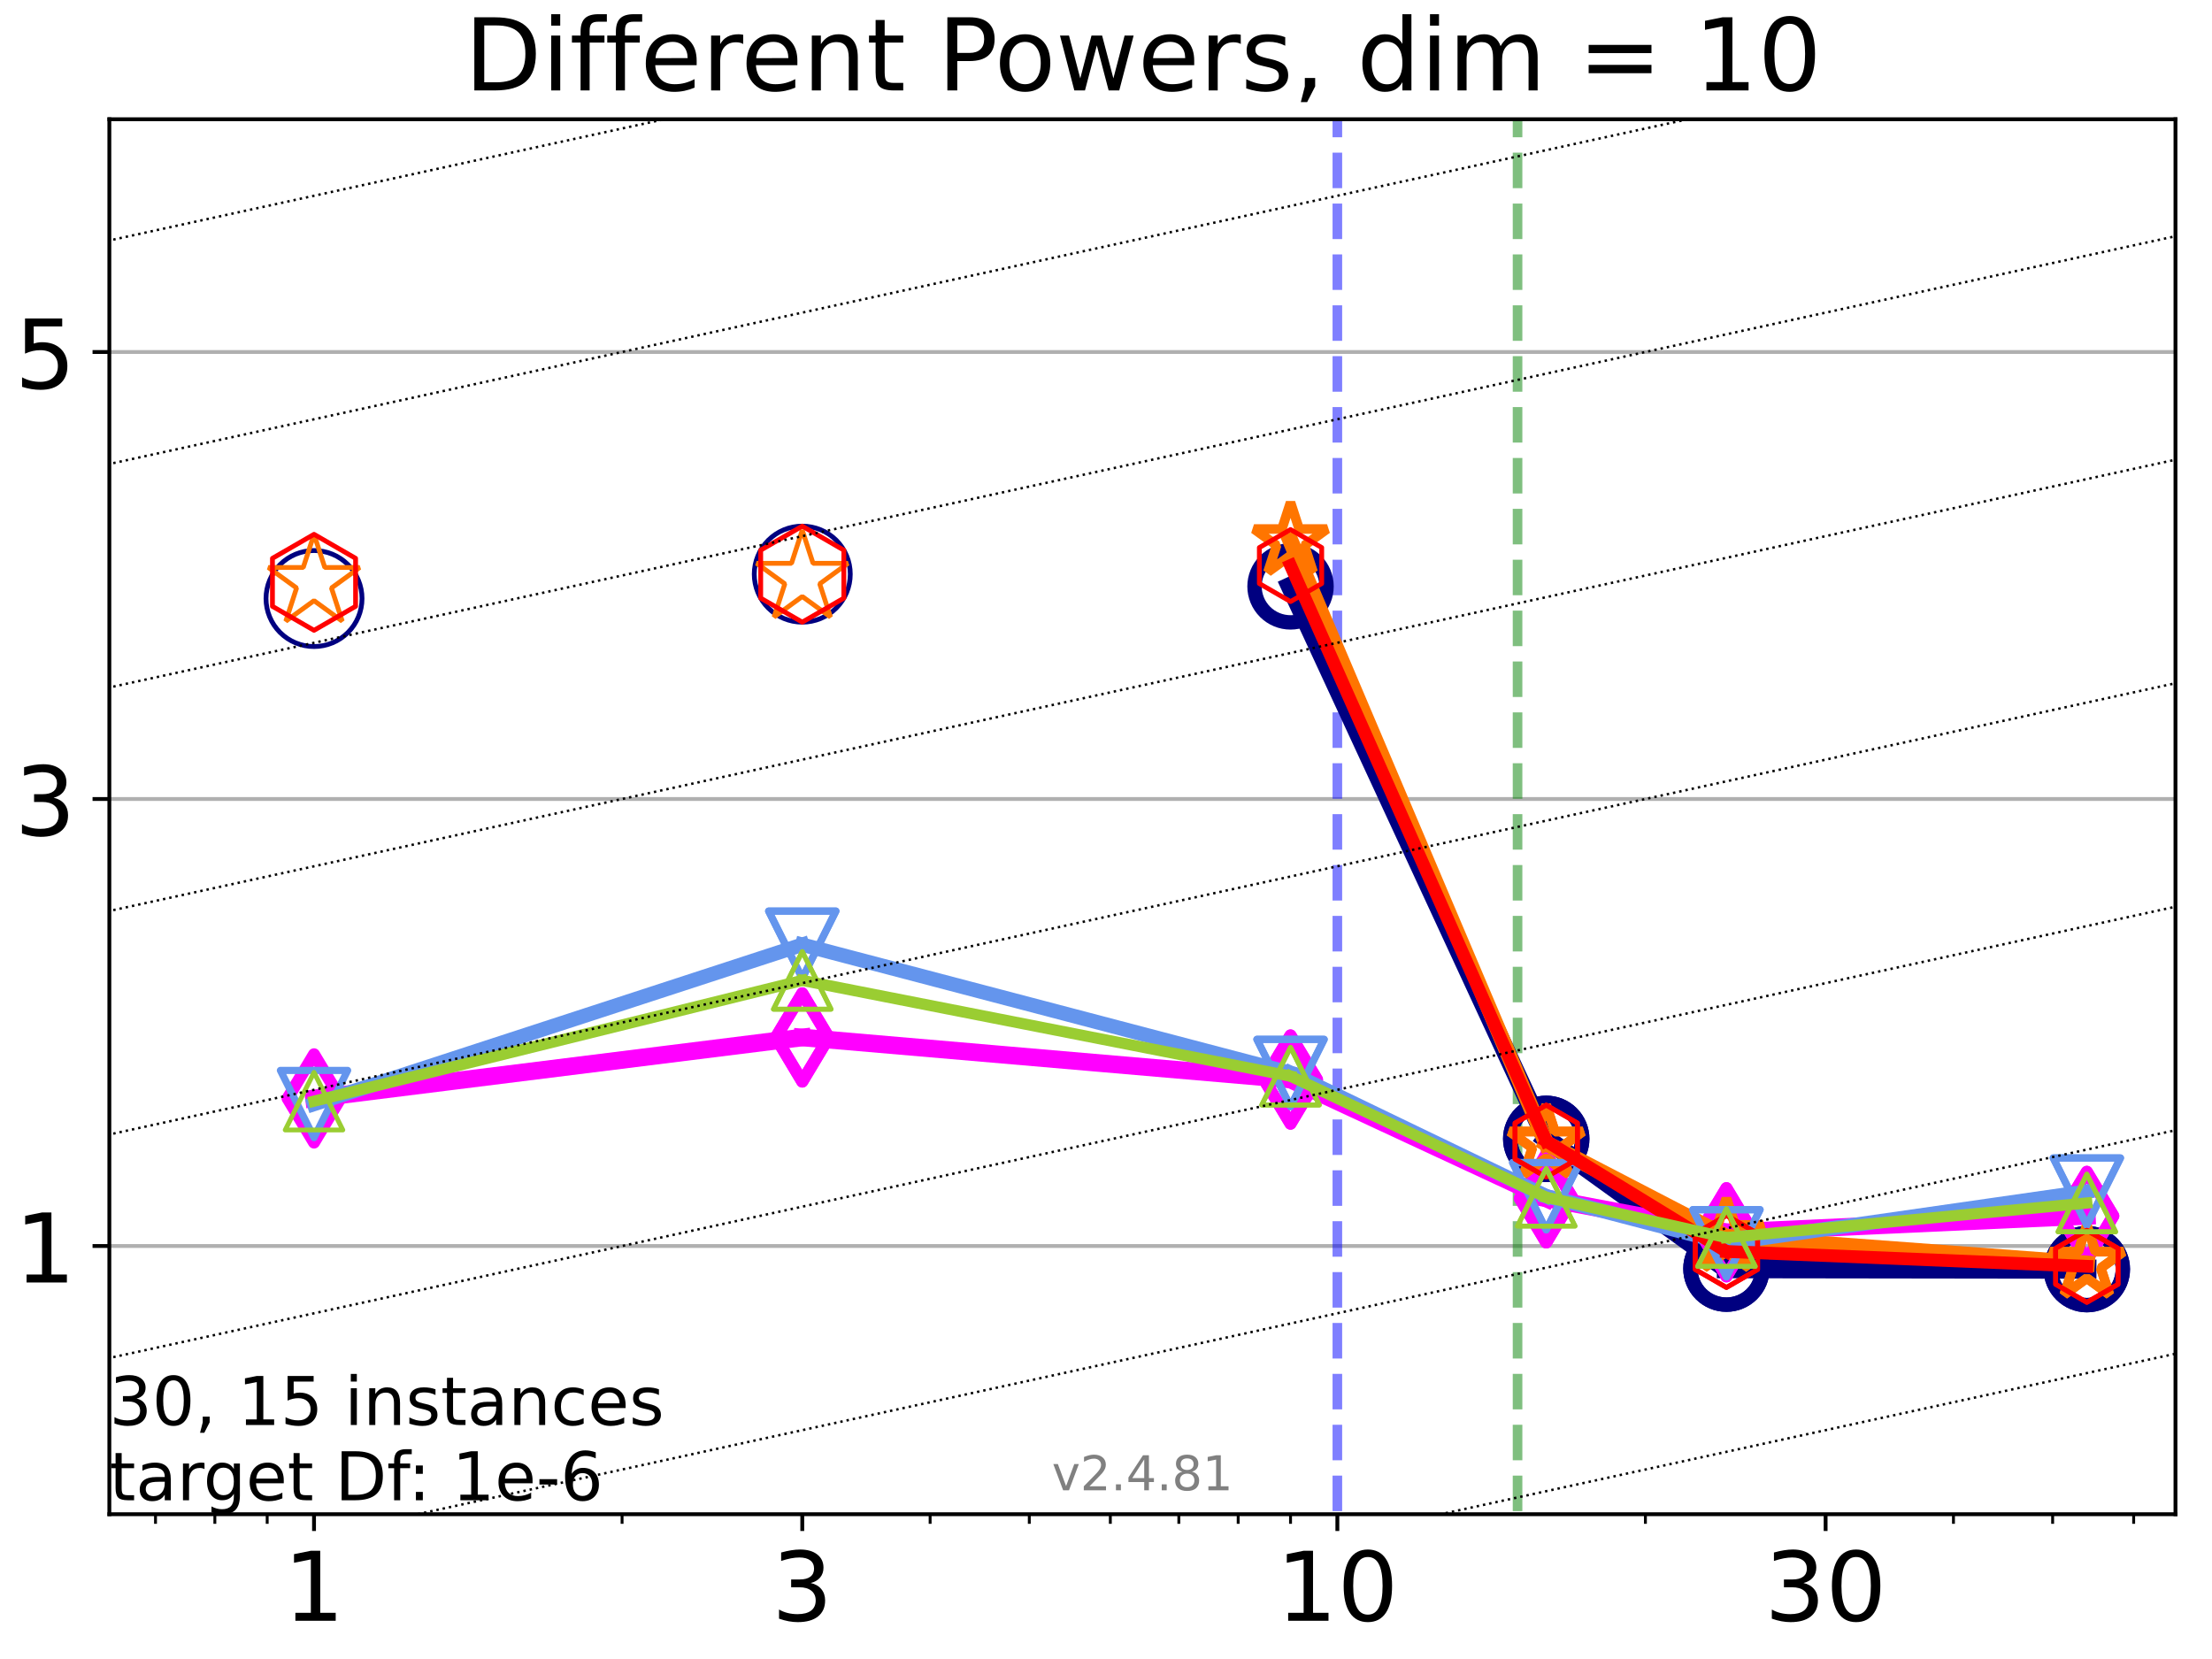 <?xml version="1.0" encoding="utf-8" standalone="no"?>
<!DOCTYPE svg PUBLIC "-//W3C//DTD SVG 1.1//EN"
  "http://www.w3.org/Graphics/SVG/1.1/DTD/svg11.dtd">
<!-- Created with matplotlib (https://matplotlib.org/) -->
<svg height="345.6pt" version="1.1" viewBox="0 0 460.8 345.6" width="460.8pt" xmlns="http://www.w3.org/2000/svg" xmlns:xlink="http://www.w3.org/1999/xlink">
 <defs>
  <style type="text/css">*{stroke-linecap:butt;stroke-linejoin:round;}</style>
 </defs>
 <g id="figure_1">
  <g id="patch_1">
   <path d="M 0 345.6 
L 460.8 345.6 
L 460.8 0 
L 0 0 
z
" style="fill:#ffffff;"/>
  </g>
  <g id="axes_1">
   <g id="patch_2">
    <path d="M 22.78 315.44 
L 453.192 315.44 
L 453.192 24.84 
L 22.78 24.84 
z
" style="fill:#ffffff;"/>
   </g>
   <g id="matplotlib.axis_1">
    <g id="xtick_1">
     <g id="line2d_1">
      <defs>
       <path d="M 0 0 
L 0 3.5 
" id="m863e0c7461" style="stroke:#000000;stroke-width:0.8;"/>
      </defs>
      <g>
       <use style="stroke:#000000;stroke-width:0.8;" x="65.416" xlink:href="#m863e0c7461" y="315.44"/>
      </g>
     </g>
     <g id="text_1">
      <!-- 1 -->
      <g transform="translate(59.053 337.637)scale(0.2 -0.2)">
       <defs>
        <path d="M 12.406 8.297 
L 28.516 8.297 
L 28.516 63.922 
L 10.984 60.406 
L 10.984 69.391 
L 28.422 72.906 
L 38.281 72.906 
L 38.281 8.297 
L 54.391 8.297 
L 54.391 0 
L 12.406 0 
z
" id="DejaVuSans-49"/>
       </defs>
       <use xlink:href="#DejaVuSans-49"/>
      </g>
     </g>
    </g>
    <g id="xtick_2">
     <g id="line2d_2">
      <g>
       <use style="stroke:#000000;stroke-width:0.8;" x="167.128" xlink:href="#m863e0c7461" y="315.44"/>
      </g>
     </g>
     <g id="text_2">
      <!-- 3 -->
      <g transform="translate(160.766 337.637)scale(0.2 -0.2)">
       <defs>
        <path d="M 40.578 39.312 
Q 47.656 37.797 51.625 33 
Q 55.609 28.219 55.609 21.188 
Q 55.609 10.406 48.188 4.484 
Q 40.766 -1.422 27.094 -1.422 
Q 22.516 -1.422 17.656 -0.516 
Q 12.797 0.391 7.625 2.203 
L 7.625 11.719 
Q 11.719 9.328 16.594 8.109 
Q 21.484 6.891 26.812 6.891 
Q 36.078 6.891 40.938 10.547 
Q 45.797 14.203 45.797 21.188 
Q 45.797 27.641 41.281 31.266 
Q 36.766 34.906 28.719 34.906 
L 20.219 34.906 
L 20.219 43.016 
L 29.109 43.016 
Q 36.375 43.016 40.234 45.922 
Q 44.094 48.828 44.094 54.297 
Q 44.094 59.906 40.109 62.906 
Q 36.141 65.922 28.719 65.922 
Q 24.656 65.922 20.016 65.031 
Q 15.375 64.156 9.812 62.312 
L 9.812 71.094 
Q 15.438 72.656 20.344 73.438 
Q 25.25 74.219 29.594 74.219 
Q 40.828 74.219 47.359 69.109 
Q 53.906 64.016 53.906 55.328 
Q 53.906 49.266 50.438 45.094 
Q 46.969 40.922 40.578 39.312 
z
" id="DejaVuSans-51"/>
       </defs>
       <use xlink:href="#DejaVuSans-51"/>
      </g>
     </g>
    </g>
    <g id="xtick_3">
     <g id="line2d_3">
      <g>
       <use style="stroke:#000000;stroke-width:0.8;" x="278.595" xlink:href="#m863e0c7461" y="315.44"/>
      </g>
     </g>
     <g id="text_3">
      <!-- 10 -->
      <g transform="translate(265.87 337.637)scale(0.2 -0.2)">
       <defs>
        <path d="M 31.781 66.406 
Q 24.172 66.406 20.328 58.906 
Q 16.5 51.422 16.5 36.375 
Q 16.5 21.391 20.328 13.891 
Q 24.172 6.391 31.781 6.391 
Q 39.453 6.391 43.281 13.891 
Q 47.125 21.391 47.125 36.375 
Q 47.125 51.422 43.281 58.906 
Q 39.453 66.406 31.781 66.406 
z
M 31.781 74.219 
Q 44.047 74.219 50.516 64.516 
Q 56.984 54.828 56.984 36.375 
Q 56.984 17.969 50.516 8.266 
Q 44.047 -1.422 31.781 -1.422 
Q 19.531 -1.422 13.062 8.266 
Q 6.594 17.969 6.594 36.375 
Q 6.594 54.828 13.062 64.516 
Q 19.531 74.219 31.781 74.219 
z
" id="DejaVuSans-48"/>
       </defs>
       <use xlink:href="#DejaVuSans-49"/>
       <use x="63.623" xlink:href="#DejaVuSans-48"/>
      </g>
     </g>
    </g>
    <g id="xtick_4">
     <g id="line2d_4">
      <g>
       <use style="stroke:#000000;stroke-width:0.8;" x="380.308" xlink:href="#m863e0c7461" y="315.44"/>
      </g>
     </g>
     <g id="text_4">
      <!-- 30 -->
      <g transform="translate(367.583 337.637)scale(0.2 -0.2)">
       <use xlink:href="#DejaVuSans-51"/>
       <use x="63.623" xlink:href="#DejaVuSans-48"/>
      </g>
     </g>
    </g>
    <g id="xtick_5">
     <g id="line2d_5">
      <defs>
       <path d="M 0 0 
L 0 2 
" id="me31917e8ab" style="stroke:#000000;stroke-width:0.6;"/>
      </defs>
      <g>
       <use style="stroke:#000000;stroke-width:0.6;" x="32.394" xlink:href="#me31917e8ab" y="315.44"/>
      </g>
     </g>
    </g>
    <g id="xtick_6">
     <g id="line2d_6">
      <g>
       <use style="stroke:#000000;stroke-width:0.6;" x="44.757" xlink:href="#me31917e8ab" y="315.44"/>
      </g>
     </g>
    </g>
    <g id="xtick_7">
     <g id="line2d_7">
      <g>
       <use style="stroke:#000000;stroke-width:0.6;" x="55.661" xlink:href="#me31917e8ab" y="315.44"/>
      </g>
     </g>
    </g>
    <g id="xtick_8">
     <g id="line2d_8">
      <g>
       <use style="stroke:#000000;stroke-width:0.6;" x="129.589" xlink:href="#me31917e8ab" y="315.44"/>
      </g>
     </g>
    </g>
    <g id="xtick_9">
     <g id="line2d_9">
      <g>
       <use style="stroke:#000000;stroke-width:0.6;" x="193.763" xlink:href="#me31917e8ab" y="315.44"/>
      </g>
     </g>
    </g>
    <g id="xtick_10">
     <g id="line2d_10">
      <g>
       <use style="stroke:#000000;stroke-width:0.6;" x="214.422" xlink:href="#me31917e8ab" y="315.44"/>
      </g>
     </g>
    </g>
    <g id="xtick_11">
     <g id="line2d_11">
      <g>
       <use style="stroke:#000000;stroke-width:0.6;" x="231.302" xlink:href="#me31917e8ab" y="315.44"/>
      </g>
     </g>
    </g>
    <g id="xtick_12">
     <g id="line2d_12">
      <g>
       <use style="stroke:#000000;stroke-width:0.6;" x="245.573" xlink:href="#me31917e8ab" y="315.44"/>
      </g>
     </g>
    </g>
    <g id="xtick_13">
     <g id="line2d_13">
      <g>
       <use style="stroke:#000000;stroke-width:0.6;" x="257.936" xlink:href="#me31917e8ab" y="315.44"/>
      </g>
     </g>
    </g>
    <g id="xtick_14">
     <g id="line2d_14">
      <g>
       <use style="stroke:#000000;stroke-width:0.6;" x="268.841" xlink:href="#me31917e8ab" y="315.44"/>
      </g>
     </g>
    </g>
    <g id="xtick_15">
     <g id="line2d_15">
      <g>
       <use style="stroke:#000000;stroke-width:0.6;" x="342.769" xlink:href="#me31917e8ab" y="315.44"/>
      </g>
     </g>
    </g>
    <g id="xtick_16">
     <g id="line2d_16">
      <g>
       <use style="stroke:#000000;stroke-width:0.6;" x="406.942" xlink:href="#me31917e8ab" y="315.44"/>
      </g>
     </g>
    </g>
    <g id="xtick_17">
     <g id="line2d_17">
      <g>
       <use style="stroke:#000000;stroke-width:0.6;" x="427.601" xlink:href="#me31917e8ab" y="315.44"/>
      </g>
     </g>
    </g>
    <g id="xtick_18">
     <g id="line2d_18">
      <g>
       <use style="stroke:#000000;stroke-width:0.6;" x="444.481" xlink:href="#me31917e8ab" y="315.44"/>
      </g>
     </g>
    </g>
   </g>
   <g id="matplotlib.axis_2">
    <g id="ytick_1">
     <g id="line2d_19">
      <path clip-path="url(#p511ff82c01)" d="M 22.78 259.568 
L 453.192 259.568 
" style="fill:none;stroke:#b0b0b0;stroke-linecap:square;stroke-width:0.8;"/>
     </g>
     <g id="line2d_20">
      <defs>
       <path d="M 0 0 
L -3.5 0 
" id="mee8be77654" style="stroke:#000000;stroke-width:0.8;"/>
      </defs>
      <g>
       <use style="stroke:#000000;stroke-width:0.8;" x="22.78" xlink:href="#mee8be77654" y="259.568"/>
      </g>
     </g>
     <g id="text_5">
      <!-- 1 -->
      <g transform="translate(3.055 267.166)scale(0.2 -0.2)">
       <use xlink:href="#DejaVuSans-49"/>
      </g>
     </g>
    </g>
    <g id="ytick_2">
     <g id="line2d_21">
      <path clip-path="url(#p511ff82c01)" d="M 22.78 166.448 
L 453.192 166.448 
" style="fill:none;stroke:#b0b0b0;stroke-linecap:square;stroke-width:0.8;"/>
     </g>
     <g id="line2d_22">
      <g>
       <use style="stroke:#000000;stroke-width:0.8;" x="22.78" xlink:href="#mee8be77654" y="166.448"/>
      </g>
     </g>
     <g id="text_6">
      <!-- 3 -->
      <g transform="translate(3.055 174.046)scale(0.2 -0.2)">
       <use xlink:href="#DejaVuSans-51"/>
      </g>
     </g>
    </g>
    <g id="ytick_3">
     <g id="line2d_23">
      <path clip-path="url(#p511ff82c01)" d="M 22.78 73.327 
L 453.192 73.327 
" style="fill:none;stroke:#b0b0b0;stroke-linecap:square;stroke-width:0.8;"/>
     </g>
     <g id="line2d_24">
      <g>
       <use style="stroke:#000000;stroke-width:0.8;" x="22.78" xlink:href="#mee8be77654" y="73.327"/>
      </g>
     </g>
     <g id="text_7">
      <!-- 5 -->
      <g transform="translate(3.055 80.926)scale(0.2 -0.2)">
       <defs>
        <path d="M 10.797 72.906 
L 49.516 72.906 
L 49.516 64.594 
L 19.828 64.594 
L 19.828 46.734 
Q 21.969 47.469 24.109 47.828 
Q 26.266 48.188 28.422 48.188 
Q 40.625 48.188 47.75 41.5 
Q 54.891 34.812 54.891 23.391 
Q 54.891 11.625 47.562 5.094 
Q 40.234 -1.422 26.906 -1.422 
Q 22.312 -1.422 17.547 -0.641 
Q 12.797 0.141 7.719 1.703 
L 7.719 11.625 
Q 12.109 9.234 16.797 8.062 
Q 21.484 6.891 26.703 6.891 
Q 35.156 6.891 40.078 11.328 
Q 45.016 15.766 45.016 23.391 
Q 45.016 31 40.078 35.438 
Q 35.156 39.891 26.703 39.891 
Q 22.75 39.891 18.812 39.016 
Q 14.891 38.141 10.797 36.281 
z
" id="DejaVuSans-53"/>
       </defs>
       <use xlink:href="#DejaVuSans-53"/>
      </g>
     </g>
    </g>
   </g>
   <g id="LineCollection_1">
    <path clip-path="url(#p511ff82c01)" d="M 278.595 346.6 
L 278.595 24.84 
" style="fill:none;stroke:#0000ff;stroke-dasharray:7.4,3.2;stroke-dashoffset:0;stroke-opacity:0.5;stroke-width:2;"/>
   </g>
   <g id="LineCollection_2">
    <path clip-path="url(#p511ff82c01)" d="M 316.134 346.6 
L 316.134 24.84 
" style="fill:none;stroke:#008000;stroke-dasharray:7.4,3.2;stroke-dashoffset:0;stroke-opacity:0.5;stroke-width:2;"/>
   </g>
   <g id="line2d_25">
    <path clip-path="url(#p511ff82c01)" d="M 268.841 122.157 
L 322.109 237.237 
" style="fill:none;stroke:#000080;stroke-linecap:square;stroke-width:4;"/>
    <defs>
     <path d="M 0 7.5 
C 1.989 7.5 3.897 6.71 5.303 5.303 
C 6.71 3.897 7.5 1.989 7.5 0 
C 7.5 -1.989 6.71 -3.897 5.303 -5.303 
C 3.897 -6.71 1.989 -7.5 0 -7.5 
C -1.989 -7.5 -3.897 -6.71 -5.303 -5.303 
C -6.71 -3.897 -7.5 -1.989 -7.5 0 
C -7.5 1.989 -6.71 3.897 -5.303 5.303 
C -3.897 6.71 -1.989 7.5 0 7.5 
z
" id="me7a2eaa8b9" style="stroke:#000080;stroke-width:3;"/>
    </defs>
    <g clip-path="url(#p511ff82c01)">
     <use style="fill-opacity:0;stroke:#000080;stroke-width:3;" x="268.841" xlink:href="#me7a2eaa8b9" y="122.157"/>
     <use style="fill-opacity:0;stroke:#000080;stroke-width:3;" x="322.109" xlink:href="#me7a2eaa8b9" y="237.237"/>
    </g>
   </g>
   <g id="line2d_26">
    <path clip-path="url(#p511ff82c01)" d="M 322.109 237.237 
L 359.648 264.283 
" style="fill:none;stroke:#000080;stroke-linecap:square;stroke-width:4;"/>
    <g clip-path="url(#p511ff82c01)">
     <use style="fill-opacity:0;stroke:#000080;stroke-width:3;" x="322.109" xlink:href="#me7a2eaa8b9" y="237.237"/>
     <use style="fill-opacity:0;stroke:#000080;stroke-width:3;" x="359.648" xlink:href="#me7a2eaa8b9" y="264.283"/>
    </g>
   </g>
   <g id="line2d_27">
    <path clip-path="url(#p511ff82c01)" d="M 359.648 264.283 
L 434.726 264.386 
" style="fill:none;stroke:#000080;stroke-linecap:square;stroke-width:4;"/>
    <g clip-path="url(#p511ff82c01)">
     <use style="fill-opacity:0;stroke:#000080;stroke-width:3;" x="359.648" xlink:href="#me7a2eaa8b9" y="264.283"/>
     <use style="fill-opacity:0;stroke:#000080;stroke-width:3;" x="434.726" xlink:href="#me7a2eaa8b9" y="264.386"/>
    </g>
   </g>
   <g id="line2d_28">
    <path clip-path="url(#p511ff82c01)" d="M 434.726 264.386 
" style="fill:none;stroke:#000080;stroke-linecap:square;stroke-width:4;"/>
    <g clip-path="url(#p511ff82c01)">
     <use style="fill-opacity:0;stroke:#000080;stroke-width:3;" x="434.726" xlink:href="#me7a2eaa8b9" y="264.386"/>
    </g>
   </g>
   <g id="line2d_29">
    <defs>
     <path d="M 0 10 
C 2.652 10 5.196 8.946 7.071 7.071 
C 8.946 5.196 10 2.652 10 0 
C 10 -2.652 8.946 -5.196 7.071 -7.071 
C 5.196 -8.946 2.652 -10 0 -10 
C -2.652 -10 -5.196 -8.946 -7.071 -7.071 
C -8.946 -5.196 -10 -2.652 -10 0 
C -10 2.652 -8.946 5.196 -7.071 7.071 
C -5.196 8.946 -2.652 10 0 10 
z
" id="m191b2356fd" style="stroke:#000080;"/>
    </defs>
    <g clip-path="url(#p511ff82c01)">
     <use style="fill-opacity:0;stroke:#000080;" x="65.416" xlink:href="#m191b2356fd" y="124.685"/>
     <use style="fill-opacity:0;stroke:#000080;" x="167.128" xlink:href="#m191b2356fd" y="119.605"/>
    </g>
   </g>
   <g id="line2d_30"/>
   <g id="line2d_31">
    <path clip-path="url(#p511ff82c01)" d="M 65.416 228.821 
L 167.128 216.122 
" style="fill:none;stroke:#ff00ff;stroke-linecap:square;stroke-width:3.667;"/>
    <defs>
     <path d="M -0 9.192 
L 5.515 0 
L 0 -9.192 
L -5.515 -0 
z
" id="m1f1f65302e" style="stroke:#ff00ff;stroke-linejoin:miter;stroke-width:2.5;"/>
    </defs>
    <g clip-path="url(#p511ff82c01)">
     <use style="fill-opacity:0;stroke:#ff00ff;stroke-linejoin:miter;stroke-width:2.5;" x="65.416" xlink:href="#m1f1f65302e" y="228.821"/>
     <use style="fill-opacity:0;stroke:#ff00ff;stroke-linejoin:miter;stroke-width:2.5;" x="167.128" xlink:href="#m1f1f65302e" y="216.122"/>
    </g>
   </g>
   <g id="line2d_32">
    <path clip-path="url(#p511ff82c01)" d="M 167.128 216.122 
L 268.841 224.889 
" style="fill:none;stroke:#ff00ff;stroke-linecap:square;stroke-width:3.667;"/>
    <g clip-path="url(#p511ff82c01)">
     <use style="fill-opacity:0;stroke:#ff00ff;stroke-linejoin:miter;stroke-width:2.5;" x="167.128" xlink:href="#m1f1f65302e" y="216.122"/>
     <use style="fill-opacity:0;stroke:#ff00ff;stroke-linejoin:miter;stroke-width:2.5;" x="268.841" xlink:href="#m1f1f65302e" y="224.889"/>
    </g>
   </g>
   <g id="line2d_33">
    <path clip-path="url(#p511ff82c01)" d="M 268.841 224.889 
L 322.109 249.639 
" style="fill:none;stroke:#ff00ff;stroke-linecap:square;stroke-width:3.667;"/>
    <g clip-path="url(#p511ff82c01)">
     <use style="fill-opacity:0;stroke:#ff00ff;stroke-linejoin:miter;stroke-width:2.5;" x="268.841" xlink:href="#m1f1f65302e" y="224.889"/>
     <use style="fill-opacity:0;stroke:#ff00ff;stroke-linejoin:miter;stroke-width:2.5;" x="322.109" xlink:href="#m1f1f65302e" y="249.639"/>
    </g>
   </g>
   <g id="line2d_34">
    <path clip-path="url(#p511ff82c01)" d="M 322.109 249.639 
L 359.648 256.707 
" style="fill:none;stroke:#ff00ff;stroke-linecap:square;stroke-width:3.667;"/>
    <g clip-path="url(#p511ff82c01)">
     <use style="fill-opacity:0;stroke:#ff00ff;stroke-linejoin:miter;stroke-width:2.5;" x="322.109" xlink:href="#m1f1f65302e" y="249.639"/>
     <use style="fill-opacity:0;stroke:#ff00ff;stroke-linejoin:miter;stroke-width:2.5;" x="359.648" xlink:href="#m1f1f65302e" y="256.707"/>
    </g>
   </g>
   <g id="line2d_35">
    <path clip-path="url(#p511ff82c01)" d="M 359.648 256.707 
L 434.726 253.301 
" style="fill:none;stroke:#ff00ff;stroke-linecap:square;stroke-width:3.667;"/>
    <g clip-path="url(#p511ff82c01)">
     <use style="fill-opacity:0;stroke:#ff00ff;stroke-linejoin:miter;stroke-width:2.5;" x="359.648" xlink:href="#m1f1f65302e" y="256.707"/>
     <use style="fill-opacity:0;stroke:#ff00ff;stroke-linejoin:miter;stroke-width:2.5;" x="434.726" xlink:href="#m1f1f65302e" y="253.301"/>
    </g>
   </g>
   <g id="line2d_36">
    <path clip-path="url(#p511ff82c01)" d="M 434.726 253.301 
" style="fill:none;stroke:#ff00ff;stroke-linecap:square;stroke-width:3.667;"/>
    <g clip-path="url(#p511ff82c01)">
     <use style="fill-opacity:0;stroke:#ff00ff;stroke-linejoin:miter;stroke-width:2.5;" x="434.726" xlink:href="#m1f1f65302e" y="253.301"/>
    </g>
   </g>
   <g id="line2d_37"/>
   <g id="line2d_38">
    <path clip-path="url(#p511ff82c01)" d="M 268.841 112.671 
L 322.109 238.188 
" style="fill:none;stroke:#ff7500;stroke-linecap:square;stroke-width:3.333;"/>
    <defs>
     <path d="M 0 -8 
L -1.796 -2.472 
L -7.608 -2.472 
L -2.906 0.944 
L -4.702 6.472 
L -0 3.056 
L 4.702 6.472 
L 2.906 0.944 
L 7.608 -2.472 
L 1.796 -2.472 
z
" id="m3a4ee6cb95" style="stroke:#ff7500;stroke-linejoin:bevel;stroke-width:2;"/>
    </defs>
    <g clip-path="url(#p511ff82c01)">
     <use style="fill-opacity:0;stroke:#ff7500;stroke-linejoin:bevel;stroke-width:2;" x="268.841" xlink:href="#m3a4ee6cb95" y="112.671"/>
     <use style="fill-opacity:0;stroke:#ff7500;stroke-linejoin:bevel;stroke-width:2;" x="322.109" xlink:href="#m3a4ee6cb95" y="238.188"/>
    </g>
   </g>
   <g id="line2d_39">
    <path clip-path="url(#p511ff82c01)" d="M 322.109 238.188 
L 359.648 257.665 
" style="fill:none;stroke:#ff7500;stroke-linecap:square;stroke-width:3.333;"/>
    <g clip-path="url(#p511ff82c01)">
     <use style="fill-opacity:0;stroke:#ff7500;stroke-linejoin:bevel;stroke-width:2;" x="322.109" xlink:href="#m3a4ee6cb95" y="238.188"/>
     <use style="fill-opacity:0;stroke:#ff7500;stroke-linejoin:bevel;stroke-width:2;" x="359.648" xlink:href="#m3a4ee6cb95" y="257.665"/>
    </g>
   </g>
   <g id="line2d_40">
    <path clip-path="url(#p511ff82c01)" d="M 359.648 257.665 
L 434.726 263.222 
" style="fill:none;stroke:#ff7500;stroke-linecap:square;stroke-width:3.333;"/>
    <g clip-path="url(#p511ff82c01)">
     <use style="fill-opacity:0;stroke:#ff7500;stroke-linejoin:bevel;stroke-width:2;" x="359.648" xlink:href="#m3a4ee6cb95" y="257.665"/>
     <use style="fill-opacity:0;stroke:#ff7500;stroke-linejoin:bevel;stroke-width:2;" x="434.726" xlink:href="#m3a4ee6cb95" y="263.222"/>
    </g>
   </g>
   <g id="line2d_41">
    <path clip-path="url(#p511ff82c01)" d="M 434.726 263.222 
" style="fill:none;stroke:#ff7500;stroke-linecap:square;stroke-width:3.333;"/>
    <g clip-path="url(#p511ff82c01)">
     <use style="fill-opacity:0;stroke:#ff7500;stroke-linejoin:bevel;stroke-width:2;" x="434.726" xlink:href="#m3a4ee6cb95" y="263.222"/>
    </g>
   </g>
   <g id="line2d_42">
    <defs>
     <path d="M 0 -10 
L -2.245 -3.09 
L -9.511 -3.09 
L -3.633 1.18 
L -5.878 8.09 
L -0 3.82 
L 5.878 8.09 
L 3.633 1.18 
L 9.511 -3.09 
L 2.245 -3.09 
z
" id="m91b46911b5" style="stroke:#ff7500;stroke-linejoin:bevel;"/>
    </defs>
    <g clip-path="url(#p511ff82c01)">
     <use style="fill-opacity:0;stroke:#ff7500;stroke-linejoin:bevel;" x="65.416" xlink:href="#m91b46911b5" y="121.309"/>
     <use style="fill-opacity:0;stroke:#ff7500;stroke-linejoin:bevel;" x="167.128" xlink:href="#m91b46911b5" y="120.442"/>
    </g>
   </g>
   <g id="line2d_43"/>
   <g id="line2d_44">
    <path clip-path="url(#p511ff82c01)" d="M 65.416 229.986 
L 167.128 196.801 
" style="fill:none;stroke:#6495ed;stroke-linecap:square;stroke-width:3;"/>
    <defs>
     <path d="M -0 7 
L 7 -7 
L -7 -7 
z
" id="m85364cd030" style="stroke:#6495ed;stroke-linejoin:miter;stroke-width:1.5;"/>
    </defs>
    <g clip-path="url(#p511ff82c01)">
     <use style="fill-opacity:0;stroke:#6495ed;stroke-linejoin:miter;stroke-width:1.5;" x="65.416" xlink:href="#m85364cd030" y="229.986"/>
     <use style="fill-opacity:0;stroke:#6495ed;stroke-linejoin:miter;stroke-width:1.5;" x="167.128" xlink:href="#m85364cd030" y="196.801"/>
    </g>
   </g>
   <g id="line2d_45">
    <path clip-path="url(#p511ff82c01)" d="M 167.128 196.801 
L 268.841 223.518 
" style="fill:none;stroke:#6495ed;stroke-linecap:square;stroke-width:3;"/>
    <g clip-path="url(#p511ff82c01)">
     <use style="fill-opacity:0;stroke:#6495ed;stroke-linejoin:miter;stroke-width:1.5;" x="167.128" xlink:href="#m85364cd030" y="196.801"/>
     <use style="fill-opacity:0;stroke:#6495ed;stroke-linejoin:miter;stroke-width:1.5;" x="268.841" xlink:href="#m85364cd030" y="223.518"/>
    </g>
   </g>
   <g id="line2d_46">
    <path clip-path="url(#p511ff82c01)" d="M 268.841 223.518 
L 322.109 249.19 
" style="fill:none;stroke:#6495ed;stroke-linecap:square;stroke-width:3;"/>
    <g clip-path="url(#p511ff82c01)">
     <use style="fill-opacity:0;stroke:#6495ed;stroke-linejoin:miter;stroke-width:1.5;" x="268.841" xlink:href="#m85364cd030" y="223.518"/>
     <use style="fill-opacity:0;stroke:#6495ed;stroke-linejoin:miter;stroke-width:1.5;" x="322.109" xlink:href="#m85364cd030" y="249.19"/>
    </g>
   </g>
   <g id="line2d_47">
    <path clip-path="url(#p511ff82c01)" d="M 322.109 249.19 
L 359.648 258.996 
" style="fill:none;stroke:#6495ed;stroke-linecap:square;stroke-width:3;"/>
    <g clip-path="url(#p511ff82c01)">
     <use style="fill-opacity:0;stroke:#6495ed;stroke-linejoin:miter;stroke-width:1.5;" x="322.109" xlink:href="#m85364cd030" y="249.19"/>
     <use style="fill-opacity:0;stroke:#6495ed;stroke-linejoin:miter;stroke-width:1.5;" x="359.648" xlink:href="#m85364cd030" y="258.996"/>
    </g>
   </g>
   <g id="line2d_48">
    <path clip-path="url(#p511ff82c01)" d="M 359.648 258.996 
L 434.726 248.229 
" style="fill:none;stroke:#6495ed;stroke-linecap:square;stroke-width:3;"/>
    <g clip-path="url(#p511ff82c01)">
     <use style="fill-opacity:0;stroke:#6495ed;stroke-linejoin:miter;stroke-width:1.5;" x="359.648" xlink:href="#m85364cd030" y="258.996"/>
     <use style="fill-opacity:0;stroke:#6495ed;stroke-linejoin:miter;stroke-width:1.5;" x="434.726" xlink:href="#m85364cd030" y="248.229"/>
    </g>
   </g>
   <g id="line2d_49">
    <path clip-path="url(#p511ff82c01)" d="M 434.726 248.229 
" style="fill:none;stroke:#6495ed;stroke-linecap:square;stroke-width:3;"/>
    <g clip-path="url(#p511ff82c01)">
     <use style="fill-opacity:0;stroke:#6495ed;stroke-linejoin:miter;stroke-width:1.5;" x="434.726" xlink:href="#m85364cd030" y="248.229"/>
    </g>
   </g>
   <g id="line2d_50"/>
   <g id="line2d_51">
    <path clip-path="url(#p511ff82c01)" d="M 268.841 117.816 
L 322.109 237.707 
" style="fill:none;stroke:#ff0000;stroke-linecap:square;stroke-width:2.667;"/>
    <defs>
     <path d="M 0 -7.5 
L -6.495 -3.75 
L -6.495 3.75 
L -0 7.5 
L 6.495 3.75 
L 6.495 -3.75 
z
" id="mb68295771c" style="stroke:#ff0000;stroke-linejoin:miter;"/>
    </defs>
    <g clip-path="url(#p511ff82c01)">
     <use style="fill-opacity:0;stroke:#ff0000;stroke-linejoin:miter;" x="268.841" xlink:href="#mb68295771c" y="117.816"/>
     <use style="fill-opacity:0;stroke:#ff0000;stroke-linejoin:miter;" x="322.109" xlink:href="#mb68295771c" y="237.707"/>
    </g>
   </g>
   <g id="line2d_52">
    <path clip-path="url(#p511ff82c01)" d="M 322.109 237.707 
L 359.648 260.705 
" style="fill:none;stroke:#ff0000;stroke-linecap:square;stroke-width:2.667;"/>
    <g clip-path="url(#p511ff82c01)">
     <use style="fill-opacity:0;stroke:#ff0000;stroke-linejoin:miter;" x="322.109" xlink:href="#mb68295771c" y="237.707"/>
     <use style="fill-opacity:0;stroke:#ff0000;stroke-linejoin:miter;" x="359.648" xlink:href="#mb68295771c" y="260.705"/>
    </g>
   </g>
   <g id="line2d_53">
    <path clip-path="url(#p511ff82c01)" d="M 359.648 260.705 
L 434.726 263.796 
" style="fill:none;stroke:#ff0000;stroke-linecap:square;stroke-width:2.667;"/>
    <g clip-path="url(#p511ff82c01)">
     <use style="fill-opacity:0;stroke:#ff0000;stroke-linejoin:miter;" x="359.648" xlink:href="#mb68295771c" y="260.705"/>
     <use style="fill-opacity:0;stroke:#ff0000;stroke-linejoin:miter;" x="434.726" xlink:href="#mb68295771c" y="263.796"/>
    </g>
   </g>
   <g id="line2d_54">
    <path clip-path="url(#p511ff82c01)" d="M 434.726 263.796 
" style="fill:none;stroke:#ff0000;stroke-linecap:square;stroke-width:2.667;"/>
    <g clip-path="url(#p511ff82c01)">
     <use style="fill-opacity:0;stroke:#ff0000;stroke-linejoin:miter;" x="434.726" xlink:href="#mb68295771c" y="263.796"/>
    </g>
   </g>
   <g id="line2d_55">
    <defs>
     <path d="M 0 -10 
L -8.66 -5 
L -8.66 5 
L -0 10 
L 8.66 5 
L 8.66 -5 
z
" id="mdbda9bc4ac" style="stroke:#ff0000;stroke-linejoin:miter;"/>
    </defs>
    <g clip-path="url(#p511ff82c01)">
     <use style="fill-opacity:0;stroke:#ff0000;stroke-linejoin:miter;" x="65.416" xlink:href="#mdbda9bc4ac" y="121.309"/>
     <use style="fill-opacity:0;stroke:#ff0000;stroke-linejoin:miter;" x="167.128" xlink:href="#mdbda9bc4ac" y="119.605"/>
    </g>
   </g>
   <g id="line2d_56"/>
   <g id="line2d_57">
    <path clip-path="url(#p511ff82c01)" d="M 65.416 229.395 
L 167.128 204.237 
" style="fill:none;stroke:#9acd32;stroke-linecap:square;stroke-width:2.333;"/>
    <defs>
     <path d="M 0 -6 
L -6 6 
L 6 6 
z
" id="mf0555dba3b" style="stroke:#9acd32;stroke-linejoin:miter;"/>
    </defs>
    <g clip-path="url(#p511ff82c01)">
     <use style="fill-opacity:0;stroke:#9acd32;stroke-linejoin:miter;" x="65.416" xlink:href="#mf0555dba3b" y="229.395"/>
     <use style="fill-opacity:0;stroke:#9acd32;stroke-linejoin:miter;" x="167.128" xlink:href="#mf0555dba3b" y="204.237"/>
    </g>
   </g>
   <g id="line2d_58">
    <path clip-path="url(#p511ff82c01)" d="M 167.128 204.237 
L 268.841 224.192 
" style="fill:none;stroke:#9acd32;stroke-linecap:square;stroke-width:2.333;"/>
    <g clip-path="url(#p511ff82c01)">
     <use style="fill-opacity:0;stroke:#9acd32;stroke-linejoin:miter;" x="167.128" xlink:href="#mf0555dba3b" y="204.237"/>
     <use style="fill-opacity:0;stroke:#9acd32;stroke-linejoin:miter;" x="268.841" xlink:href="#mf0555dba3b" y="224.192"/>
    </g>
   </g>
   <g id="line2d_59">
    <path clip-path="url(#p511ff82c01)" d="M 268.841 224.192 
L 322.109 249.413 
" style="fill:none;stroke:#9acd32;stroke-linecap:square;stroke-width:2.333;"/>
    <g clip-path="url(#p511ff82c01)">
     <use style="fill-opacity:0;stroke:#9acd32;stroke-linejoin:miter;" x="268.841" xlink:href="#mf0555dba3b" y="224.192"/>
     <use style="fill-opacity:0;stroke:#9acd32;stroke-linejoin:miter;" x="322.109" xlink:href="#mf0555dba3b" y="249.413"/>
    </g>
   </g>
   <g id="line2d_60">
    <path clip-path="url(#p511ff82c01)" d="M 322.109 249.413 
L 359.648 257.819 
" style="fill:none;stroke:#9acd32;stroke-linecap:square;stroke-width:2.333;"/>
    <g clip-path="url(#p511ff82c01)">
     <use style="fill-opacity:0;stroke:#9acd32;stroke-linejoin:miter;" x="322.109" xlink:href="#mf0555dba3b" y="249.413"/>
     <use style="fill-opacity:0;stroke:#9acd32;stroke-linejoin:miter;" x="359.648" xlink:href="#mf0555dba3b" y="257.819"/>
    </g>
   </g>
   <g id="line2d_61">
    <path clip-path="url(#p511ff82c01)" d="M 359.648 257.819 
L 434.726 250.606 
" style="fill:none;stroke:#9acd32;stroke-linecap:square;stroke-width:2.333;"/>
    <g clip-path="url(#p511ff82c01)">
     <use style="fill-opacity:0;stroke:#9acd32;stroke-linejoin:miter;" x="359.648" xlink:href="#mf0555dba3b" y="257.819"/>
     <use style="fill-opacity:0;stroke:#9acd32;stroke-linejoin:miter;" x="434.726" xlink:href="#mf0555dba3b" y="250.606"/>
    </g>
   </g>
   <g id="line2d_62">
    <path clip-path="url(#p511ff82c01)" d="M 434.726 250.606 
" style="fill:none;stroke:#9acd32;stroke-linecap:square;stroke-width:2.333;"/>
    <g clip-path="url(#p511ff82c01)">
     <use style="fill-opacity:0;stroke:#9acd32;stroke-linejoin:miter;" x="434.726" xlink:href="#mf0555dba3b" y="250.606"/>
    </g>
   </g>
   <g id="line2d_63"/>
   <g id="line2d_64">
    <path clip-path="url(#p511ff82c01)" d="M 157.464 346.6 
L 461.8 280.131 
" style="fill:none;stroke:#000000;stroke-dasharray:0.5,0.825;stroke-dashoffset:0;stroke-width:0.5;"/>
   </g>
   <g id="line2d_65">
    <path clip-path="url(#p511ff82c01)" d="M -1 334.65 
L 461.8 233.57 
" style="fill:none;stroke:#000000;stroke-dasharray:0.5,0.825;stroke-dashoffset:0;stroke-width:0.5;"/>
   </g>
   <g id="line2d_66">
    <path clip-path="url(#p511ff82c01)" d="M -1 288.09 
L 461.8 187.01 
" style="fill:none;stroke:#000000;stroke-dasharray:0.5,0.825;stroke-dashoffset:0;stroke-width:0.5;"/>
   </g>
   <g id="line2d_67">
    <path clip-path="url(#p511ff82c01)" d="M -1 241.529 
L 461.8 140.45 
" style="fill:none;stroke:#000000;stroke-dasharray:0.5,0.825;stroke-dashoffset:0;stroke-width:0.5;"/>
   </g>
   <g id="line2d_68">
    <path clip-path="url(#p511ff82c01)" d="M -1 194.969 
L 461.8 93.89 
" style="fill:none;stroke:#000000;stroke-dasharray:0.5,0.825;stroke-dashoffset:0;stroke-width:0.5;"/>
   </g>
   <g id="line2d_69">
    <path clip-path="url(#p511ff82c01)" d="M -1 148.409 
L 461.8 47.33 
" style="fill:none;stroke:#000000;stroke-dasharray:0.5,0.825;stroke-dashoffset:0;stroke-width:0.5;"/>
   </g>
   <g id="line2d_70">
    <path clip-path="url(#p511ff82c01)" d="M -1 101.849 
L 461.8 0.77 
" style="fill:none;stroke:#000000;stroke-dasharray:0.5,0.825;stroke-dashoffset:0;stroke-width:0.5;"/>
   </g>
   <g id="line2d_71">
    <path clip-path="url(#p511ff82c01)" d="M -1 55.289 
L 256.724 -1 
" style="fill:none;stroke:#000000;stroke-dasharray:0.5,0.825;stroke-dashoffset:0;stroke-width:0.5;"/>
   </g>
   <g id="line2d_72">
    <path clip-path="url(#p511ff82c01)" d="M -1 8.729 
L 43.545 -1 
" style="fill:none;stroke:#000000;stroke-dasharray:0.5,0.825;stroke-dashoffset:0;stroke-width:0.5;"/>
   </g>
   <g id="patch_3">
    <path d="M 22.78 315.44 
L 22.78 24.84 
" style="fill:none;stroke:#000000;stroke-linecap:square;stroke-linejoin:miter;stroke-width:0.8;"/>
   </g>
   <g id="patch_4">
    <path d="M 453.192 315.44 
L 453.192 24.84 
" style="fill:none;stroke:#000000;stroke-linecap:square;stroke-linejoin:miter;stroke-width:0.8;"/>
   </g>
   <g id="patch_5">
    <path d="M 22.78 315.44 
L 453.192 315.44 
" style="fill:none;stroke:#000000;stroke-linecap:square;stroke-linejoin:miter;stroke-width:0.8;"/>
   </g>
   <g id="patch_6">
    <path d="M 22.78 24.84 
L 453.192 24.84 
" style="fill:none;stroke:#000000;stroke-linecap:square;stroke-linejoin:miter;stroke-width:0.8;"/>
   </g>
   <g id="text_8">
    <!-- 30, 15 instances -->
    <g transform="translate(22.78 296.851)scale(0.14 -0.14)">
     <defs>
      <path d="M 11.719 12.406 
L 22.016 12.406 
L 22.016 4 
L 14.016 -11.625 
L 7.719 -11.625 
L 11.719 4 
z
" id="DejaVuSans-44"/>
      <path id="DejaVuSans-32"/>
      <path d="M 9.422 54.688 
L 18.406 54.688 
L 18.406 0 
L 9.422 0 
z
M 9.422 75.984 
L 18.406 75.984 
L 18.406 64.594 
L 9.422 64.594 
z
" id="DejaVuSans-105"/>
      <path d="M 54.891 33.016 
L 54.891 0 
L 45.906 0 
L 45.906 32.719 
Q 45.906 40.484 42.875 44.328 
Q 39.844 48.188 33.797 48.188 
Q 26.516 48.188 22.312 43.547 
Q 18.109 38.922 18.109 30.906 
L 18.109 0 
L 9.078 0 
L 9.078 54.688 
L 18.109 54.688 
L 18.109 46.188 
Q 21.344 51.125 25.703 53.562 
Q 30.078 56 35.797 56 
Q 45.219 56 50.047 50.172 
Q 54.891 44.344 54.891 33.016 
z
" id="DejaVuSans-110"/>
      <path d="M 44.281 53.078 
L 44.281 44.578 
Q 40.484 46.531 36.375 47.5 
Q 32.281 48.484 27.875 48.484 
Q 21.188 48.484 17.844 46.438 
Q 14.5 44.391 14.5 40.281 
Q 14.5 37.156 16.891 35.375 
Q 19.281 33.594 26.516 31.984 
L 29.594 31.297 
Q 39.156 29.25 43.188 25.516 
Q 47.219 21.781 47.219 15.094 
Q 47.219 7.469 41.188 3.016 
Q 35.156 -1.422 24.609 -1.422 
Q 20.219 -1.422 15.453 -0.562 
Q 10.688 0.297 5.422 2 
L 5.422 11.281 
Q 10.406 8.688 15.234 7.391 
Q 20.062 6.109 24.812 6.109 
Q 31.156 6.109 34.562 8.281 
Q 37.984 10.453 37.984 14.406 
Q 37.984 18.062 35.516 20.016 
Q 33.062 21.969 24.703 23.781 
L 21.578 24.516 
Q 13.234 26.266 9.516 29.906 
Q 5.812 33.547 5.812 39.891 
Q 5.812 47.609 11.281 51.797 
Q 16.75 56 26.812 56 
Q 31.781 56 36.172 55.266 
Q 40.578 54.547 44.281 53.078 
z
" id="DejaVuSans-115"/>
      <path d="M 18.312 70.219 
L 18.312 54.688 
L 36.812 54.688 
L 36.812 47.703 
L 18.312 47.703 
L 18.312 18.016 
Q 18.312 11.328 20.141 9.422 
Q 21.969 7.516 27.594 7.516 
L 36.812 7.516 
L 36.812 0 
L 27.594 0 
Q 17.188 0 13.234 3.875 
Q 9.281 7.766 9.281 18.016 
L 9.281 47.703 
L 2.688 47.703 
L 2.688 54.688 
L 9.281 54.688 
L 9.281 70.219 
z
" id="DejaVuSans-116"/>
      <path d="M 34.281 27.484 
Q 23.391 27.484 19.188 25 
Q 14.984 22.516 14.984 16.5 
Q 14.984 11.719 18.141 8.906 
Q 21.297 6.109 26.703 6.109 
Q 34.188 6.109 38.703 11.406 
Q 43.219 16.703 43.219 25.484 
L 43.219 27.484 
z
M 52.203 31.203 
L 52.203 0 
L 43.219 0 
L 43.219 8.297 
Q 40.141 3.328 35.547 0.953 
Q 30.953 -1.422 24.312 -1.422 
Q 15.922 -1.422 10.953 3.297 
Q 6 8.016 6 15.922 
Q 6 25.141 12.172 29.828 
Q 18.359 34.516 30.609 34.516 
L 43.219 34.516 
L 43.219 35.406 
Q 43.219 41.609 39.141 45 
Q 35.062 48.391 27.688 48.391 
Q 23 48.391 18.547 47.266 
Q 14.109 46.141 10.016 43.891 
L 10.016 52.203 
Q 14.938 54.109 19.578 55.047 
Q 24.219 56 28.609 56 
Q 40.484 56 46.344 49.844 
Q 52.203 43.703 52.203 31.203 
z
" id="DejaVuSans-97"/>
      <path d="M 48.781 52.594 
L 48.781 44.188 
Q 44.969 46.297 41.141 47.344 
Q 37.312 48.391 33.406 48.391 
Q 24.656 48.391 19.812 42.844 
Q 14.984 37.312 14.984 27.297 
Q 14.984 17.281 19.812 11.734 
Q 24.656 6.203 33.406 6.203 
Q 37.312 6.203 41.141 7.25 
Q 44.969 8.297 48.781 10.406 
L 48.781 2.094 
Q 45.016 0.344 40.984 -0.531 
Q 36.969 -1.422 32.422 -1.422 
Q 20.062 -1.422 12.781 6.344 
Q 5.516 14.109 5.516 27.297 
Q 5.516 40.672 12.859 48.328 
Q 20.219 56 33.016 56 
Q 37.156 56 41.109 55.141 
Q 45.062 54.297 48.781 52.594 
z
" id="DejaVuSans-99"/>
      <path d="M 56.203 29.594 
L 56.203 25.203 
L 14.891 25.203 
Q 15.484 15.922 20.484 11.062 
Q 25.484 6.203 34.422 6.203 
Q 39.594 6.203 44.453 7.469 
Q 49.312 8.734 54.109 11.281 
L 54.109 2.781 
Q 49.266 0.734 44.188 -0.344 
Q 39.109 -1.422 33.891 -1.422 
Q 20.797 -1.422 13.156 6.188 
Q 5.516 13.812 5.516 26.812 
Q 5.516 40.234 12.766 48.109 
Q 20.016 56 32.328 56 
Q 43.359 56 49.781 48.891 
Q 56.203 41.797 56.203 29.594 
z
M 47.219 32.234 
Q 47.125 39.594 43.094 43.984 
Q 39.062 48.391 32.422 48.391 
Q 24.906 48.391 20.391 44.141 
Q 15.875 39.891 15.188 32.172 
z
" id="DejaVuSans-101"/>
     </defs>
     <use xlink:href="#DejaVuSans-51"/>
     <use x="63.623" xlink:href="#DejaVuSans-48"/>
     <use x="127.246" xlink:href="#DejaVuSans-44"/>
     <use x="159.033" xlink:href="#DejaVuSans-32"/>
     <use x="190.82" xlink:href="#DejaVuSans-49"/>
     <use x="254.443" xlink:href="#DejaVuSans-53"/>
     <use x="318.066" xlink:href="#DejaVuSans-32"/>
     <use x="349.854" xlink:href="#DejaVuSans-105"/>
     <use x="377.637" xlink:href="#DejaVuSans-110"/>
     <use x="441.016" xlink:href="#DejaVuSans-115"/>
     <use x="493.115" xlink:href="#DejaVuSans-116"/>
     <use x="532.324" xlink:href="#DejaVuSans-97"/>
     <use x="593.604" xlink:href="#DejaVuSans-110"/>
     <use x="656.982" xlink:href="#DejaVuSans-99"/>
     <use x="711.963" xlink:href="#DejaVuSans-101"/>
     <use x="773.486" xlink:href="#DejaVuSans-115"/>
    </g>
    <!-- target Df: 1e-6 -->
    <g transform="translate(22.78 312.528)scale(0.14 -0.14)">
     <defs>
      <path d="M 41.109 46.297 
Q 39.594 47.172 37.812 47.578 
Q 36.031 48 33.891 48 
Q 26.266 48 22.188 43.047 
Q 18.109 38.094 18.109 28.812 
L 18.109 0 
L 9.078 0 
L 9.078 54.688 
L 18.109 54.688 
L 18.109 46.188 
Q 20.953 51.172 25.484 53.578 
Q 30.031 56 36.531 56 
Q 37.453 56 38.578 55.875 
Q 39.703 55.766 41.062 55.516 
z
" id="DejaVuSans-114"/>
      <path d="M 45.406 27.984 
Q 45.406 37.75 41.375 43.109 
Q 37.359 48.484 30.078 48.484 
Q 22.859 48.484 18.828 43.109 
Q 14.797 37.75 14.797 27.984 
Q 14.797 18.266 18.828 12.891 
Q 22.859 7.516 30.078 7.516 
Q 37.359 7.516 41.375 12.891 
Q 45.406 18.266 45.406 27.984 
z
M 54.391 6.781 
Q 54.391 -7.172 48.188 -13.984 
Q 42 -20.797 29.203 -20.797 
Q 24.469 -20.797 20.266 -20.094 
Q 16.062 -19.391 12.109 -17.922 
L 12.109 -9.188 
Q 16.062 -11.328 19.922 -12.344 
Q 23.781 -13.375 27.781 -13.375 
Q 36.625 -13.375 41.016 -8.766 
Q 45.406 -4.156 45.406 5.172 
L 45.406 9.625 
Q 42.625 4.781 38.281 2.391 
Q 33.938 0 27.875 0 
Q 17.828 0 11.672 7.656 
Q 5.516 15.328 5.516 27.984 
Q 5.516 40.672 11.672 48.328 
Q 17.828 56 27.875 56 
Q 33.938 56 38.281 53.609 
Q 42.625 51.219 45.406 46.391 
L 45.406 54.688 
L 54.391 54.688 
z
" id="DejaVuSans-103"/>
      <path d="M 19.672 64.797 
L 19.672 8.109 
L 31.594 8.109 
Q 46.688 8.109 53.688 14.938 
Q 60.688 21.781 60.688 36.531 
Q 60.688 51.172 53.688 57.984 
Q 46.688 64.797 31.594 64.797 
z
M 9.812 72.906 
L 30.078 72.906 
Q 51.266 72.906 61.172 64.094 
Q 71.094 55.281 71.094 36.531 
Q 71.094 17.672 61.125 8.828 
Q 51.172 0 30.078 0 
L 9.812 0 
z
" id="DejaVuSans-68"/>
      <path d="M 37.109 75.984 
L 37.109 68.5 
L 28.516 68.5 
Q 23.688 68.5 21.797 66.547 
Q 19.922 64.594 19.922 59.516 
L 19.922 54.688 
L 34.719 54.688 
L 34.719 47.703 
L 19.922 47.703 
L 19.922 0 
L 10.891 0 
L 10.891 47.703 
L 2.297 47.703 
L 2.297 54.688 
L 10.891 54.688 
L 10.891 58.5 
Q 10.891 67.625 15.141 71.797 
Q 19.391 75.984 28.609 75.984 
z
" id="DejaVuSans-102"/>
      <path d="M 11.719 12.406 
L 22.016 12.406 
L 22.016 0 
L 11.719 0 
z
M 11.719 51.703 
L 22.016 51.703 
L 22.016 39.312 
L 11.719 39.312 
z
" id="DejaVuSans-58"/>
      <path d="M 4.891 31.391 
L 31.203 31.391 
L 31.203 23.391 
L 4.891 23.391 
z
" id="DejaVuSans-45"/>
      <path d="M 33.016 40.375 
Q 26.375 40.375 22.484 35.828 
Q 18.609 31.297 18.609 23.391 
Q 18.609 15.531 22.484 10.953 
Q 26.375 6.391 33.016 6.391 
Q 39.656 6.391 43.531 10.953 
Q 47.406 15.531 47.406 23.391 
Q 47.406 31.297 43.531 35.828 
Q 39.656 40.375 33.016 40.375 
z
M 52.594 71.297 
L 52.594 62.312 
Q 48.875 64.062 45.094 64.984 
Q 41.312 65.922 37.594 65.922 
Q 27.828 65.922 22.672 59.328 
Q 17.531 52.734 16.797 39.406 
Q 19.672 43.656 24.016 45.922 
Q 28.375 48.188 33.594 48.188 
Q 44.578 48.188 50.953 41.516 
Q 57.328 34.859 57.328 23.391 
Q 57.328 12.156 50.688 5.359 
Q 44.047 -1.422 33.016 -1.422 
Q 20.359 -1.422 13.672 8.266 
Q 6.984 17.969 6.984 36.375 
Q 6.984 53.656 15.188 63.938 
Q 23.391 74.219 37.203 74.219 
Q 40.922 74.219 44.703 73.484 
Q 48.484 72.75 52.594 71.297 
z
" id="DejaVuSans-54"/>
     </defs>
     <use xlink:href="#DejaVuSans-116"/>
     <use x="39.209" xlink:href="#DejaVuSans-97"/>
     <use x="100.488" xlink:href="#DejaVuSans-114"/>
     <use x="139.852" xlink:href="#DejaVuSans-103"/>
     <use x="203.328" xlink:href="#DejaVuSans-101"/>
     <use x="264.852" xlink:href="#DejaVuSans-116"/>
     <use x="304.061" xlink:href="#DejaVuSans-32"/>
     <use x="335.848" xlink:href="#DejaVuSans-68"/>
     <use x="412.85" xlink:href="#DejaVuSans-102"/>
     <use x="444.43" xlink:href="#DejaVuSans-58"/>
     <use x="478.121" xlink:href="#DejaVuSans-32"/>
     <use x="509.908" xlink:href="#DejaVuSans-49"/>
     <use x="573.531" xlink:href="#DejaVuSans-101"/>
     <use x="635.055" xlink:href="#DejaVuSans-45"/>
     <use x="671.139" xlink:href="#DejaVuSans-54"/>
    </g>
   </g>
   <g id="text_9">
    <!-- v2.4.81 -->
    <g style="fill:#808080;" transform="translate(219.124 310.454)scale(0.1 -0.1)">
     <defs>
      <path d="M 2.984 54.688 
L 12.5 54.688 
L 29.594 8.797 
L 46.688 54.688 
L 56.203 54.688 
L 35.688 0 
L 23.484 0 
z
" id="DejaVuSans-118"/>
      <path d="M 19.188 8.297 
L 53.609 8.297 
L 53.609 0 
L 7.328 0 
L 7.328 8.297 
Q 12.938 14.109 22.625 23.891 
Q 32.328 33.688 34.812 36.531 
Q 39.547 41.844 41.422 45.531 
Q 43.312 49.219 43.312 52.781 
Q 43.312 58.594 39.234 62.25 
Q 35.156 65.922 28.609 65.922 
Q 23.969 65.922 18.812 64.312 
Q 13.672 62.703 7.812 59.422 
L 7.812 69.391 
Q 13.766 71.781 18.938 73 
Q 24.125 74.219 28.422 74.219 
Q 39.75 74.219 46.484 68.547 
Q 53.219 62.891 53.219 53.422 
Q 53.219 48.922 51.531 44.891 
Q 49.859 40.875 45.406 35.406 
Q 44.188 33.984 37.641 27.219 
Q 31.109 20.453 19.188 8.297 
z
" id="DejaVuSans-50"/>
      <path d="M 10.688 12.406 
L 21 12.406 
L 21 0 
L 10.688 0 
z
" id="DejaVuSans-46"/>
      <path d="M 37.797 64.312 
L 12.891 25.391 
L 37.797 25.391 
z
M 35.203 72.906 
L 47.609 72.906 
L 47.609 25.391 
L 58.016 25.391 
L 58.016 17.188 
L 47.609 17.188 
L 47.609 0 
L 37.797 0 
L 37.797 17.188 
L 4.891 17.188 
L 4.891 26.703 
z
" id="DejaVuSans-52"/>
      <path d="M 31.781 34.625 
Q 24.75 34.625 20.719 30.859 
Q 16.703 27.094 16.703 20.516 
Q 16.703 13.922 20.719 10.156 
Q 24.75 6.391 31.781 6.391 
Q 38.812 6.391 42.859 10.172 
Q 46.922 13.969 46.922 20.516 
Q 46.922 27.094 42.891 30.859 
Q 38.875 34.625 31.781 34.625 
z
M 21.922 38.812 
Q 15.578 40.375 12.031 44.719 
Q 8.5 49.078 8.5 55.328 
Q 8.5 64.062 14.719 69.141 
Q 20.953 74.219 31.781 74.219 
Q 42.672 74.219 48.875 69.141 
Q 55.078 64.062 55.078 55.328 
Q 55.078 49.078 51.531 44.719 
Q 48 40.375 41.703 38.812 
Q 48.828 37.156 52.797 32.312 
Q 56.781 27.484 56.781 20.516 
Q 56.781 9.906 50.312 4.234 
Q 43.844 -1.422 31.781 -1.422 
Q 19.734 -1.422 13.25 4.234 
Q 6.781 9.906 6.781 20.516 
Q 6.781 27.484 10.781 32.312 
Q 14.797 37.156 21.922 38.812 
z
M 18.312 54.391 
Q 18.312 48.734 21.844 45.562 
Q 25.391 42.391 31.781 42.391 
Q 38.141 42.391 41.719 45.562 
Q 45.312 48.734 45.312 54.391 
Q 45.312 60.062 41.719 63.234 
Q 38.141 66.406 31.781 66.406 
Q 25.391 66.406 21.844 63.234 
Q 18.312 60.062 18.312 54.391 
z
" id="DejaVuSans-56"/>
     </defs>
     <use xlink:href="#DejaVuSans-118"/>
     <use x="59.18" xlink:href="#DejaVuSans-50"/>
     <use x="122.803" xlink:href="#DejaVuSans-46"/>
     <use x="154.59" xlink:href="#DejaVuSans-52"/>
     <use x="218.213" xlink:href="#DejaVuSans-46"/>
     <use x="250" xlink:href="#DejaVuSans-56"/>
     <use x="313.623" xlink:href="#DejaVuSans-49"/>
    </g>
   </g>
   <g id="text_10">
    <!-- Different Powers, dim = 10 -->
    <g transform="translate(96.765 18.84)scale(0.209 -0.209)">
     <defs>
      <path d="M 19.672 64.797 
L 19.672 37.406 
L 32.078 37.406 
Q 38.969 37.406 42.719 40.969 
Q 46.484 44.531 46.484 51.125 
Q 46.484 57.672 42.719 61.234 
Q 38.969 64.797 32.078 64.797 
z
M 9.812 72.906 
L 32.078 72.906 
Q 44.344 72.906 50.609 67.359 
Q 56.891 61.812 56.891 51.125 
Q 56.891 40.328 50.609 34.812 
Q 44.344 29.297 32.078 29.297 
L 19.672 29.297 
L 19.672 0 
L 9.812 0 
z
" id="DejaVuSans-80"/>
      <path d="M 30.609 48.391 
Q 23.391 48.391 19.188 42.75 
Q 14.984 37.109 14.984 27.297 
Q 14.984 17.484 19.156 11.844 
Q 23.344 6.203 30.609 6.203 
Q 37.797 6.203 41.984 11.859 
Q 46.188 17.531 46.188 27.297 
Q 46.188 37.016 41.984 42.703 
Q 37.797 48.391 30.609 48.391 
z
M 30.609 56 
Q 42.328 56 49.016 48.375 
Q 55.719 40.766 55.719 27.297 
Q 55.719 13.875 49.016 6.219 
Q 42.328 -1.422 30.609 -1.422 
Q 18.844 -1.422 12.172 6.219 
Q 5.516 13.875 5.516 27.297 
Q 5.516 40.766 12.172 48.375 
Q 18.844 56 30.609 56 
z
" id="DejaVuSans-111"/>
      <path d="M 4.203 54.688 
L 13.188 54.688 
L 24.422 12.016 
L 35.594 54.688 
L 46.188 54.688 
L 57.422 12.016 
L 68.609 54.688 
L 77.594 54.688 
L 63.281 0 
L 52.688 0 
L 40.922 44.828 
L 29.109 0 
L 18.5 0 
z
" id="DejaVuSans-119"/>
      <path d="M 45.406 46.391 
L 45.406 75.984 
L 54.391 75.984 
L 54.391 0 
L 45.406 0 
L 45.406 8.203 
Q 42.578 3.328 38.25 0.953 
Q 33.938 -1.422 27.875 -1.422 
Q 17.969 -1.422 11.734 6.484 
Q 5.516 14.406 5.516 27.297 
Q 5.516 40.188 11.734 48.094 
Q 17.969 56 27.875 56 
Q 33.938 56 38.25 53.625 
Q 42.578 51.266 45.406 46.391 
z
M 14.797 27.297 
Q 14.797 17.391 18.875 11.75 
Q 22.953 6.109 30.078 6.109 
Q 37.203 6.109 41.297 11.75 
Q 45.406 17.391 45.406 27.297 
Q 45.406 37.203 41.297 42.844 
Q 37.203 48.484 30.078 48.484 
Q 22.953 48.484 18.875 42.844 
Q 14.797 37.203 14.797 27.297 
z
" id="DejaVuSans-100"/>
      <path d="M 52 44.188 
Q 55.375 50.25 60.062 53.125 
Q 64.75 56 71.094 56 
Q 79.641 56 84.281 50.016 
Q 88.922 44.047 88.922 33.016 
L 88.922 0 
L 79.891 0 
L 79.891 32.719 
Q 79.891 40.578 77.094 44.375 
Q 74.312 48.188 68.609 48.188 
Q 61.625 48.188 57.562 43.547 
Q 53.516 38.922 53.516 30.906 
L 53.516 0 
L 44.484 0 
L 44.484 32.719 
Q 44.484 40.625 41.703 44.406 
Q 38.922 48.188 33.109 48.188 
Q 26.219 48.188 22.156 43.531 
Q 18.109 38.875 18.109 30.906 
L 18.109 0 
L 9.078 0 
L 9.078 54.688 
L 18.109 54.688 
L 18.109 46.188 
Q 21.188 51.219 25.484 53.609 
Q 29.781 56 35.688 56 
Q 41.656 56 45.828 52.969 
Q 50 49.953 52 44.188 
z
" id="DejaVuSans-109"/>
      <path d="M 10.594 45.406 
L 73.188 45.406 
L 73.188 37.203 
L 10.594 37.203 
z
M 10.594 25.484 
L 73.188 25.484 
L 73.188 17.188 
L 10.594 17.188 
z
" id="DejaVuSans-61"/>
     </defs>
     <use xlink:href="#DejaVuSans-68"/>
     <use x="77.002" xlink:href="#DejaVuSans-105"/>
     <use x="104.785" xlink:href="#DejaVuSans-102"/>
     <use x="139.99" xlink:href="#DejaVuSans-102"/>
     <use x="175.195" xlink:href="#DejaVuSans-101"/>
     <use x="236.719" xlink:href="#DejaVuSans-114"/>
     <use x="275.582" xlink:href="#DejaVuSans-101"/>
     <use x="337.105" xlink:href="#DejaVuSans-110"/>
     <use x="400.484" xlink:href="#DejaVuSans-116"/>
     <use x="439.693" xlink:href="#DejaVuSans-32"/>
     <use x="471.48" xlink:href="#DejaVuSans-80"/>
     <use x="528.158" xlink:href="#DejaVuSans-111"/>
     <use x="589.34" xlink:href="#DejaVuSans-119"/>
     <use x="671.127" xlink:href="#DejaVuSans-101"/>
     <use x="732.65" xlink:href="#DejaVuSans-114"/>
     <use x="773.764" xlink:href="#DejaVuSans-115"/>
     <use x="825.863" xlink:href="#DejaVuSans-44"/>
     <use x="857.65" xlink:href="#DejaVuSans-32"/>
     <use x="889.438" xlink:href="#DejaVuSans-100"/>
     <use x="952.914" xlink:href="#DejaVuSans-105"/>
     <use x="980.697" xlink:href="#DejaVuSans-109"/>
     <use x="1078.109" xlink:href="#DejaVuSans-32"/>
     <use x="1109.896" xlink:href="#DejaVuSans-61"/>
     <use x="1193.686" xlink:href="#DejaVuSans-32"/>
     <use x="1225.473" xlink:href="#DejaVuSans-49"/>
     <use x="1289.096" xlink:href="#DejaVuSans-48"/>
    </g>
   </g>
  </g>
 </g>
 <defs>
  <clipPath id="p511ff82c01">
   <rect height="290.6" width="430.412" x="22.78" y="24.84"/>
  </clipPath>
 </defs>
</svg>
